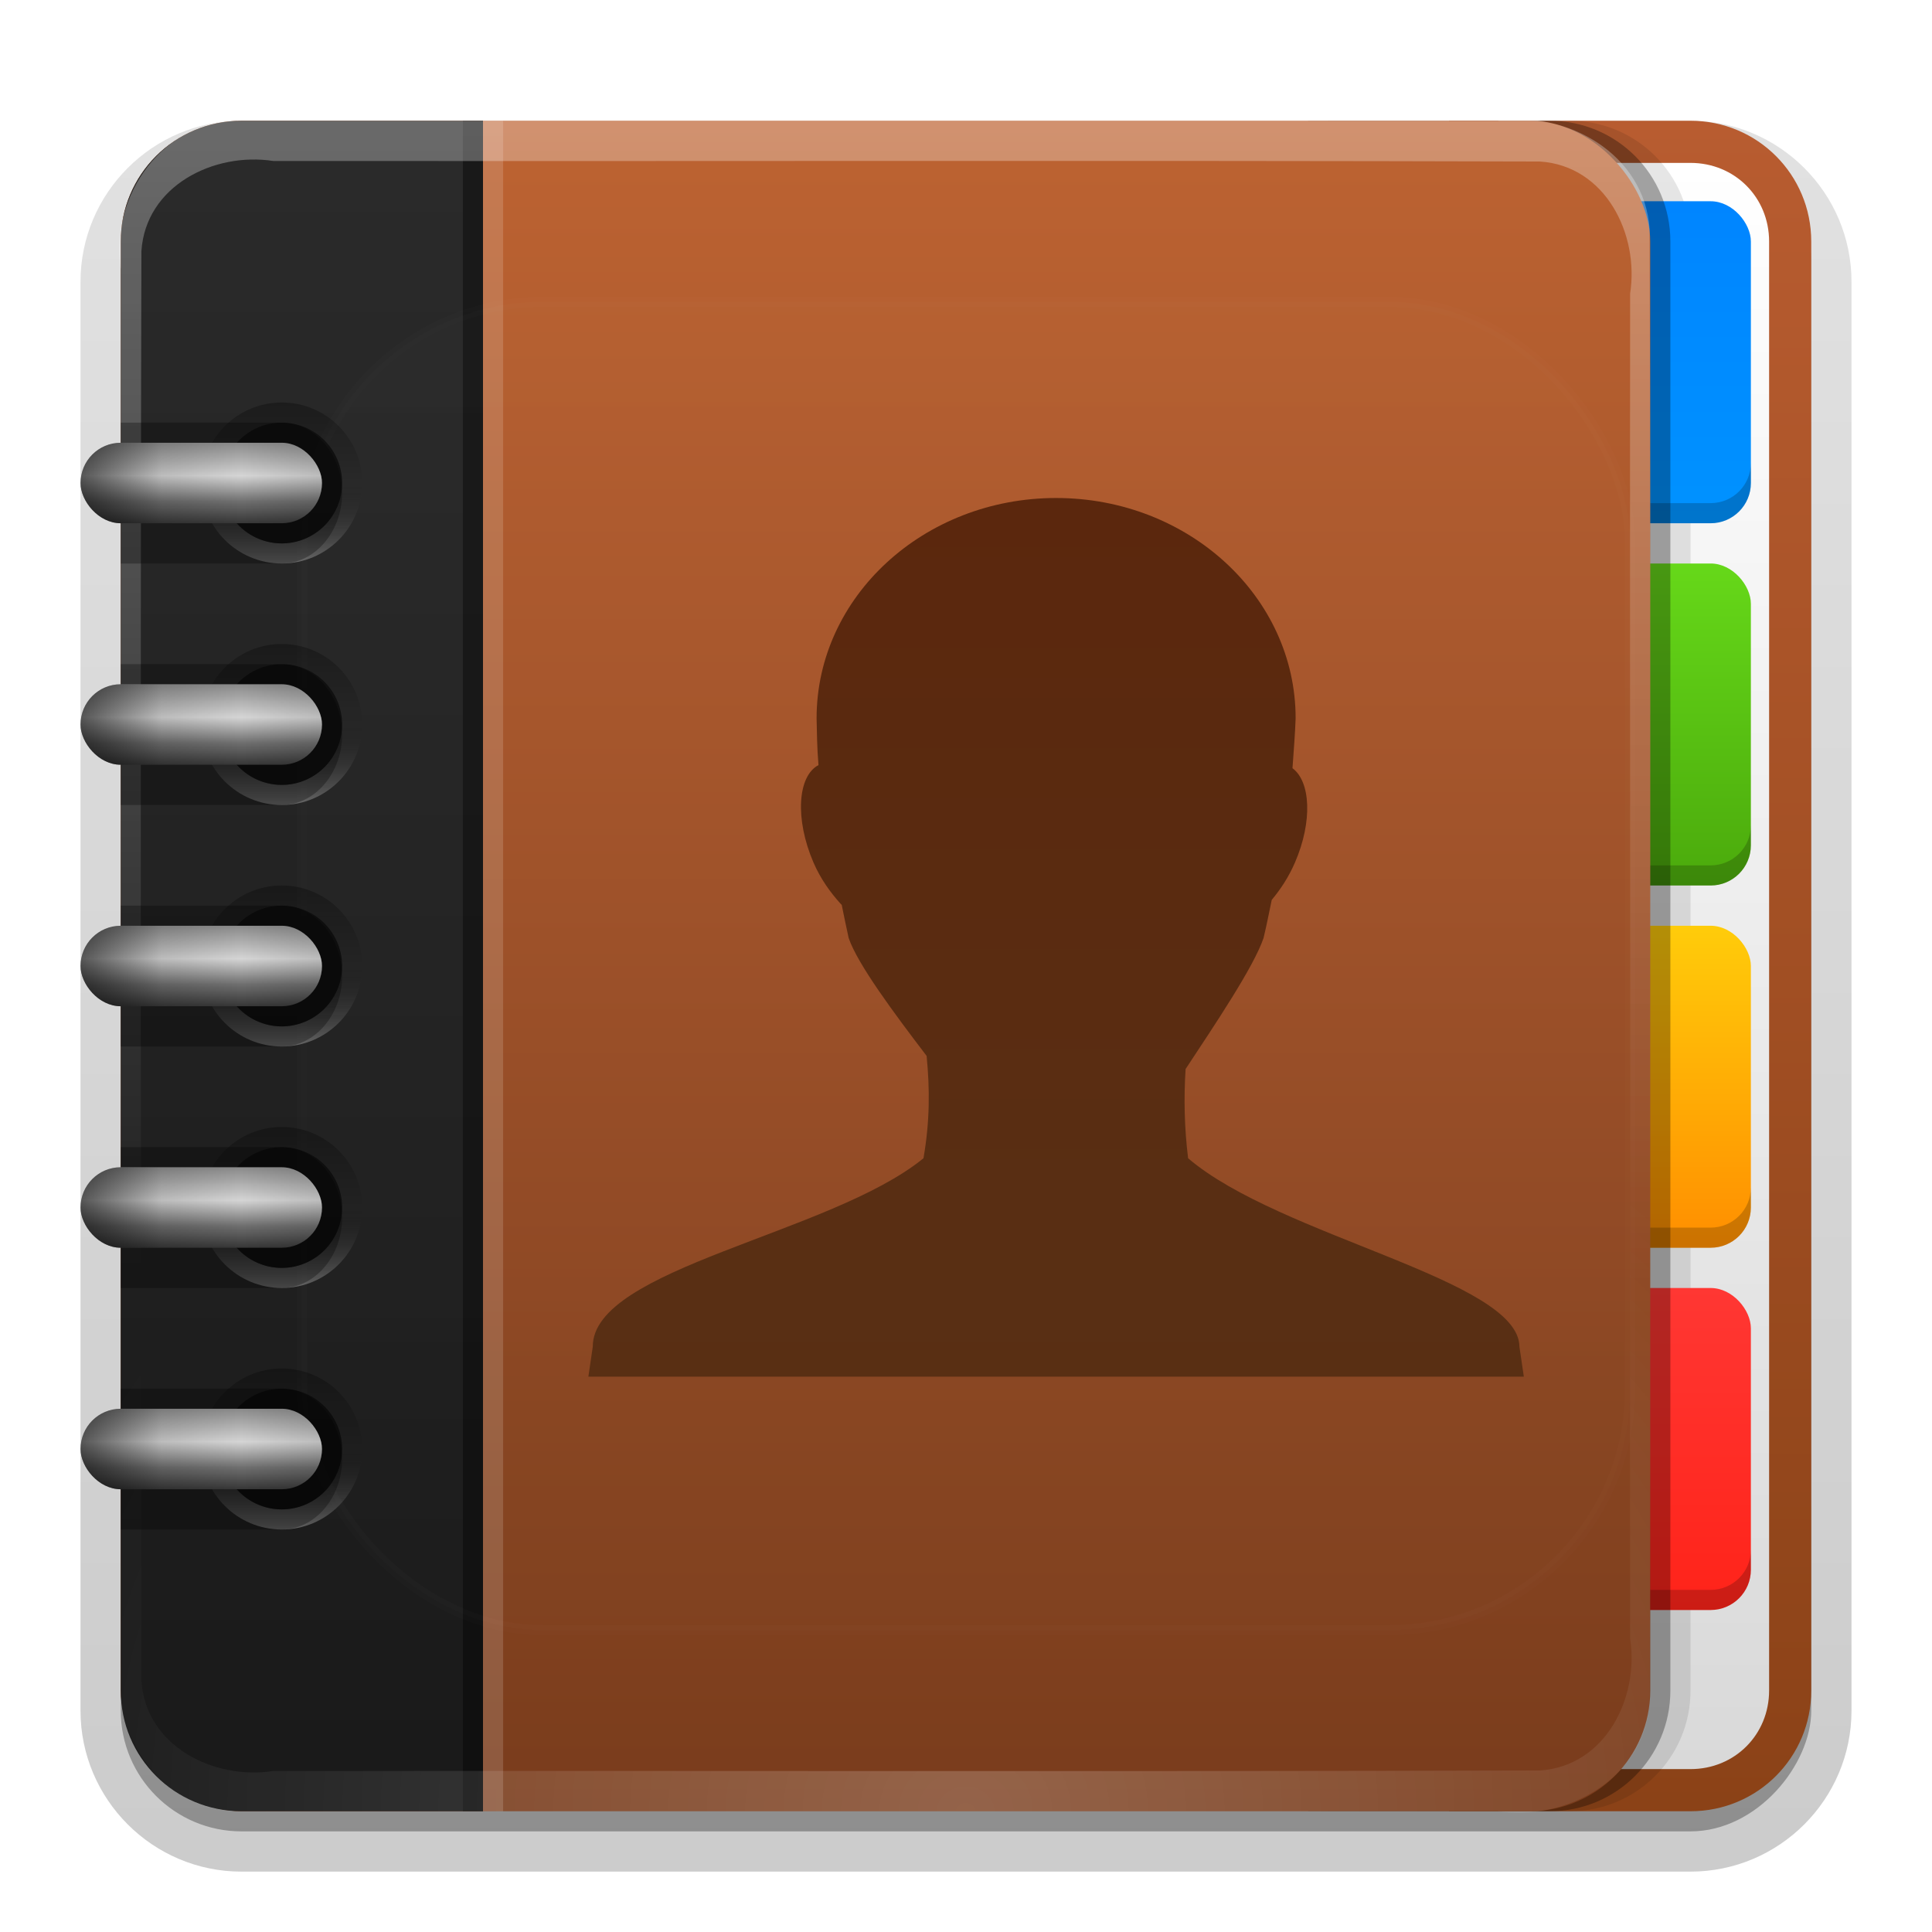 <svg height="96" width="96" xmlns="http://www.w3.org/2000/svg" xmlns:xlink="http://www.w3.org/1999/xlink"><linearGradient id="a"><stop offset="0" stop-color="#fff"/><stop offset="1" stop-color="#fff" stop-opacity="0"/></linearGradient><filter id="b" color-interpolation-filters="sRGB" height="1.384" width="1.384" x="-.192" y="-.192"><feGaussianBlur stdDeviation="5.28"/></filter><linearGradient id="c" gradientUnits="userSpaceOnUse" x1="48" x2="48" xlink:href="#a" y1="20.221" y2="138.661"/><clipPath id="d"><rect height="84" rx="6" width="84" x="6" y="6"/></clipPath><linearGradient id="e" gradientUnits="userSpaceOnUse" x1="54.75" x2="54.75" y1="90" y2="5.979"><stop offset="0" stop-color="#793c1c"/><stop offset="1" stop-color="#bd6332"/></linearGradient><linearGradient id="f" gradientUnits="userSpaceOnUse" x1="16" x2="16" y1="88" y2="8"><stop offset="0" stop-color="#1a1a1a"/><stop offset="1" stop-color="#2a2a2a"/></linearGradient><linearGradient id="g" gradientUnits="userSpaceOnUse" x1="9" x2="9" y1="22" y2="26"><stop offset="0" stop-color="#8a8a8a"/><stop offset=".41" stop-color="#d5d5d5"/><stop offset=".727" stop-color="#6f6f6f"/><stop offset="1" stop-color="#373737"/></linearGradient><linearGradient id="h" gradientUnits="userSpaceOnUse" spreadMethod="reflect" x1="4" x2="12" y1="24" y2="24"><stop offset="0"/><stop offset=".5" stop-opacity=".194"/><stop offset="1" stop-opacity="0"/></linearGradient><linearGradient id="i" gradientTransform="matrix(0 1 1 0 -10 10)" gradientUnits="userSpaceOnUse" x1="10" x2="18" y1="24" y2="24"><stop offset="0"/><stop offset=".5" stop-opacity="0"/><stop offset="1" stop-color="#fff"/></linearGradient><linearGradient id="j" gradientTransform="matrix(1.006 0 0 .994 100 0)" gradientUnits="userSpaceOnUse" x1="45.448" x2="45.448" y1="92.54" y2="7.017"><stop offset="0"/><stop offset="1" stop-opacity=".588"/></linearGradient><linearGradient id="k" gradientTransform="matrix(1.024 0 0 1.012 -1.143 -98.071)" gradientUnits="userSpaceOnUse" x1="32.251" x2="32.251" xlink:href="#j" y1="6.132" y2="90.239"/><linearGradient id="l" gradientTransform="translate(0 -97)" gradientUnits="userSpaceOnUse" x1="32.251" x2="32.251" xlink:href="#j" y1="6.132" y2="90.239"/><linearGradient id="m" gradientUnits="userSpaceOnUse" x1="36.357" x2="36.357" xlink:href="#a" y1="6" y2="63.893"/><radialGradient id="n" cx="48" cy="90.172" gradientTransform="matrix(1.157 0 0 .996 -7.551 .197)" gradientUnits="userSpaceOnUse" r="42" xlink:href="#a"/><linearGradient id="o" gradientUnits="userSpaceOnUse" x1="54.75" x2="54.75" y1="90" y2="5.979"><stop offset="0" stop-color="#8b4217"/><stop offset="1" stop-color="#b85c30"/></linearGradient><linearGradient id="p" gradientUnits="userSpaceOnUse" x1="88" x2="88" y1="88" y2="8"><stop offset="0" stop-color="#d9d9d9"/><stop offset="1" stop-color="#fff"/></linearGradient><linearGradient id="q" gradientUnits="userSpaceOnUse" x1="83" x2="83" y1="62" y2="45.969"><stop offset="0" stop-color="#ff8e00"/><stop offset="1" stop-color="#ffcc0a"/></linearGradient><linearGradient id="r" gradientUnits="userSpaceOnUse" x1="84" x2="84" y1="44" y2="28"><stop offset="0" stop-color="#4baa0c"/><stop offset="1" stop-color="#66d819"/></linearGradient><linearGradient id="s" gradientUnits="userSpaceOnUse" x1="84" x2="84" y1="26" y2="9.969"><stop offset="0" stop-color="#0092ff"/><stop offset="1" stop-color="#0085ff"/></linearGradient><linearGradient id="t" gradientUnits="userSpaceOnUse" x1="83" x2="83" y1="80" y2="63.969"><stop offset="0" stop-color="#ff2319"/><stop offset="1" stop-color="#ff3733"/></linearGradient><linearGradient id="u" gradientTransform="matrix(.942 0 0 .935 7.254 9.737)" gradientUnits="userSpaceOnUse" x1="56" x2="56" y1="16" y2="80"><stop offset="0" stop-color="#5a250b"/><stop offset="1" stop-color="#573115"/></linearGradient><g><g fill="url(#k)"><path d="m12-95.031c-5.511 0-10.031 4.52-10.031 10.031v71c0 5.511 4.52 10.031 10.031 10.031h72c5.511 0 10.031-4.52 10.031-10.031v-71c0-5.511-4.52-10.031-10.031-10.031z" opacity="0" transform="scale(1 -1)"/><path d="m12-94.031c-4.972 0-9.031 4.06-9.031 9.031v71c0 4.972 4.06 9.031 9.031 9.031h72c4.972 0 9.031-4.06 9.031-9.031v-71c0-4.972-4.06-9.031-9.031-9.031z" opacity=".1" transform="scale(1 -1)"/><path d="m12-93c-4.409 0-8 3.591-8 8v71c0 4.409 3.591 8 8 8h72c4.409 0 8-3.591 8-8v-71c0-4.409-3.591-8-8-8z" opacity=".2" transform="scale(1 -1)"/><rect height="85" opacity=".3" rx="7" transform="scale(1 -1)" width="86" x="5" y="-92"/></g><rect fill="url(#l)" height="84" opacity=".3" rx="6" transform="scale(1 -1)" width="84" x="6" y="-91"/></g><path d="m72 6v84h12c3.324 0 6-2.676 6-6v-72c0-3.324-2.676-6-6-6z" fill="url(#o)"/><path d="m74.094 8.094v79.812h9.906c2.197 0 3.906-1.709 3.906-3.906v-72c0-2.197-1.709-3.906-3.906-3.906z" fill="url(#p)"/><path d="m66 6v84h12c3.324 0 6-2.676 6-6v-72c0-3.324-2.676-6-6-6z" opacity=".1"/><rect fill="url(#s)" height="16" rx="2" width="8" x="79" y="10"/><path d="m79 23v1c0 1.108.892 2 2 2h4c1.108 0 2-.892 2-2v-1c0 1.108-.892 2-2 2h-4c-1.108 0-2-.892-2-2z" opacity=".2"/><rect fill="url(#q)" height="16" rx="2" width="8" x="79" y="46"/><path d="m79 59v1c0 1.108.892 2 2 2h4c1.108 0 2-.892 2-2v-1c0 1.108-.892 2-2 2h-4c-1.108 0-2-.892-2-2z" opacity=".2"/><rect fill="url(#r)" height="16" rx="2" width="8" x="79" y="28"/><path d="m79 41v1c0 1.108.892 2 2 2h4c1.108 0 2-.892 2-2v-1c0 1.108-.892 2-2 2h-4c-1.108 0-2-.892-2-2z" opacity=".2"/><rect fill="url(#t)" height="16" rx="2" width="8" x="79" y="64"/><path d="m65 6v84h12c3.324 0 6-2.676 6-6v-72c0-3.324-2.676-6-6-6z" opacity=".3"/><path d="m79 77v1c0 1.108.892 2 2 2h4c1.108 0 2-.892 2-2v-1c0 1.108-.892 2-2 2h-4c-1.108 0-2-.892-2-2z" opacity=".2"/><rect fill="url(#e)" height="84" rx="6" width="76" x="6" y="6"/><path d="m24 6h1v84h-1z" fill="#fff" opacity=".15"/><path d="m12 6c-3.324 0-6 2.676-6 6v72c0 3.324 2.676 6 6 6h12v-84z" fill="url(#f)"/><path d="m23 6h1v84h-1z" opacity=".4"/><path d="m12 6c-3.85-.135-6.569 3.743-6 7.356.018 23.711-.036 47.424.027 71.134-.859 2.298 4.493 5.809 3.285 4.728-3.205-1.989-2.122-6.022-2.312-9.157.017-22.525-.034-45.052.026-67.576.209-3.259 3.613-4.942 6.557-4.485 20.977.017 41.956-.034 62.932.026 3.259.209 4.942 3.613 4.485 6.557-.023 23.652.047 47.307-.035 70.957.413 2.431-5.153 5.528-1.088 2.991 3.064-2.517 1.889-6.711 2.123-10.148-.021-22.333.041-44.667-.031-66.998-.251-3.734-4.101-5.9-7.551-5.385-20.806 0-41.612 0-62.418 0z" fill="url(#m)" opacity=".3"/><path d="m12 90c-3.85.135-6.569-3.743-6-7.356.018-23.711-.036-47.424.027-71.134-.859-2.298 4.493-5.809 3.285-4.728-3.205 1.989-2.122 6.022-2.312 9.157.017 22.525-.034 45.052.026 67.576.209 3.259 3.613 4.942 6.557 4.485 20.977-.017 41.956.034 62.932-.026 3.259-.209 4.942-3.613 4.485-6.557-.023-23.652.047-47.307-.035-70.957.413-2.431-5.153-5.528-1.088-2.991 3.064 2.517 1.889 6.711 2.123 10.148-.021 22.333.041 44.667-.031 66.998-.251 3.734-4.101 5.9-7.551 5.385-20.806 0-41.612 0-62.418 0z" fill="url(#n)" opacity=".2"/><path d="m52.478 24.745c-6.576 0-11.902 4.907-11.902 10.946.016.692.021 1.465.094 2.326-1.041.546-1.178 2.685-.25 4.837.358.83.85 1.501 1.343 2.047.016.018.046.044.062.062.118.569.201 1.002.344 1.643.441 1.302 2.268 3.755 3.874 5.861.16 1.624.166 3.238-.156 5.086-4.621 3.772-16.449 5.46-16.432 9.365l-.219 1.488h46.483l-.219-1.488c-.019-3.342-11.899-5.46-16.463-9.365-.185-1.496-.219-2.961-.125-4.434 1.46-2.215 3.385-5.07 3.874-6.512.18-.747.267-1.25.406-1.892.431-.518.838-1.123 1.156-1.861.882-2.044.773-4.019-.125-4.682.063-.888.13-1.722.156-2.481 0-6.039-5.326-10.946-11.902-10.946z" fill="url(#u)"/><rect height="66" rx="12" style="opacity:.1;stroke:#fff;stroke-width:.5;stroke-linecap:round;clip-path:url(#d);fill:url(#c);filter:url(#b)" width="66" x="15" y="15"/><g id="v"><path d="m10 24c0-2.209 1.791-4 4-4s4 1.791 4 4-1.791 4-4 4-4-1.791-4-4zm1 0c0 1.657 1.343 3 3 3s3-1.343 3-3-1.343-3-3-3-3 1.343-3 3z" fill="url(#i)" opacity=".3"/><path d="m6 21v7h8c1.646 0 3-1.579 3-3.5 0-1.921-1.354-3.5-3-3.5z" opacity=".3"/><path d="m17 24a3 3 0 1 1 -6 0 3 3 0 1 1 6 0z" opacity=".6"/><rect fill="url(#g)" height="4" rx="2" width="12" x="4" y="22"/><rect fill="url(#h)" height="4" opacity=".6" rx="2" width="12" x="4" y="22"/></g><use height="96" transform="translate(0 12)" width="96" xlink:href="#v"/><use height="96" transform="translate(0 24)" width="96" xlink:href="#v"/><use height="96" transform="translate(0 36)" width="96" xlink:href="#v"/><use height="96" transform="translate(0 48)" width="96" xlink:href="#v"/></svg>